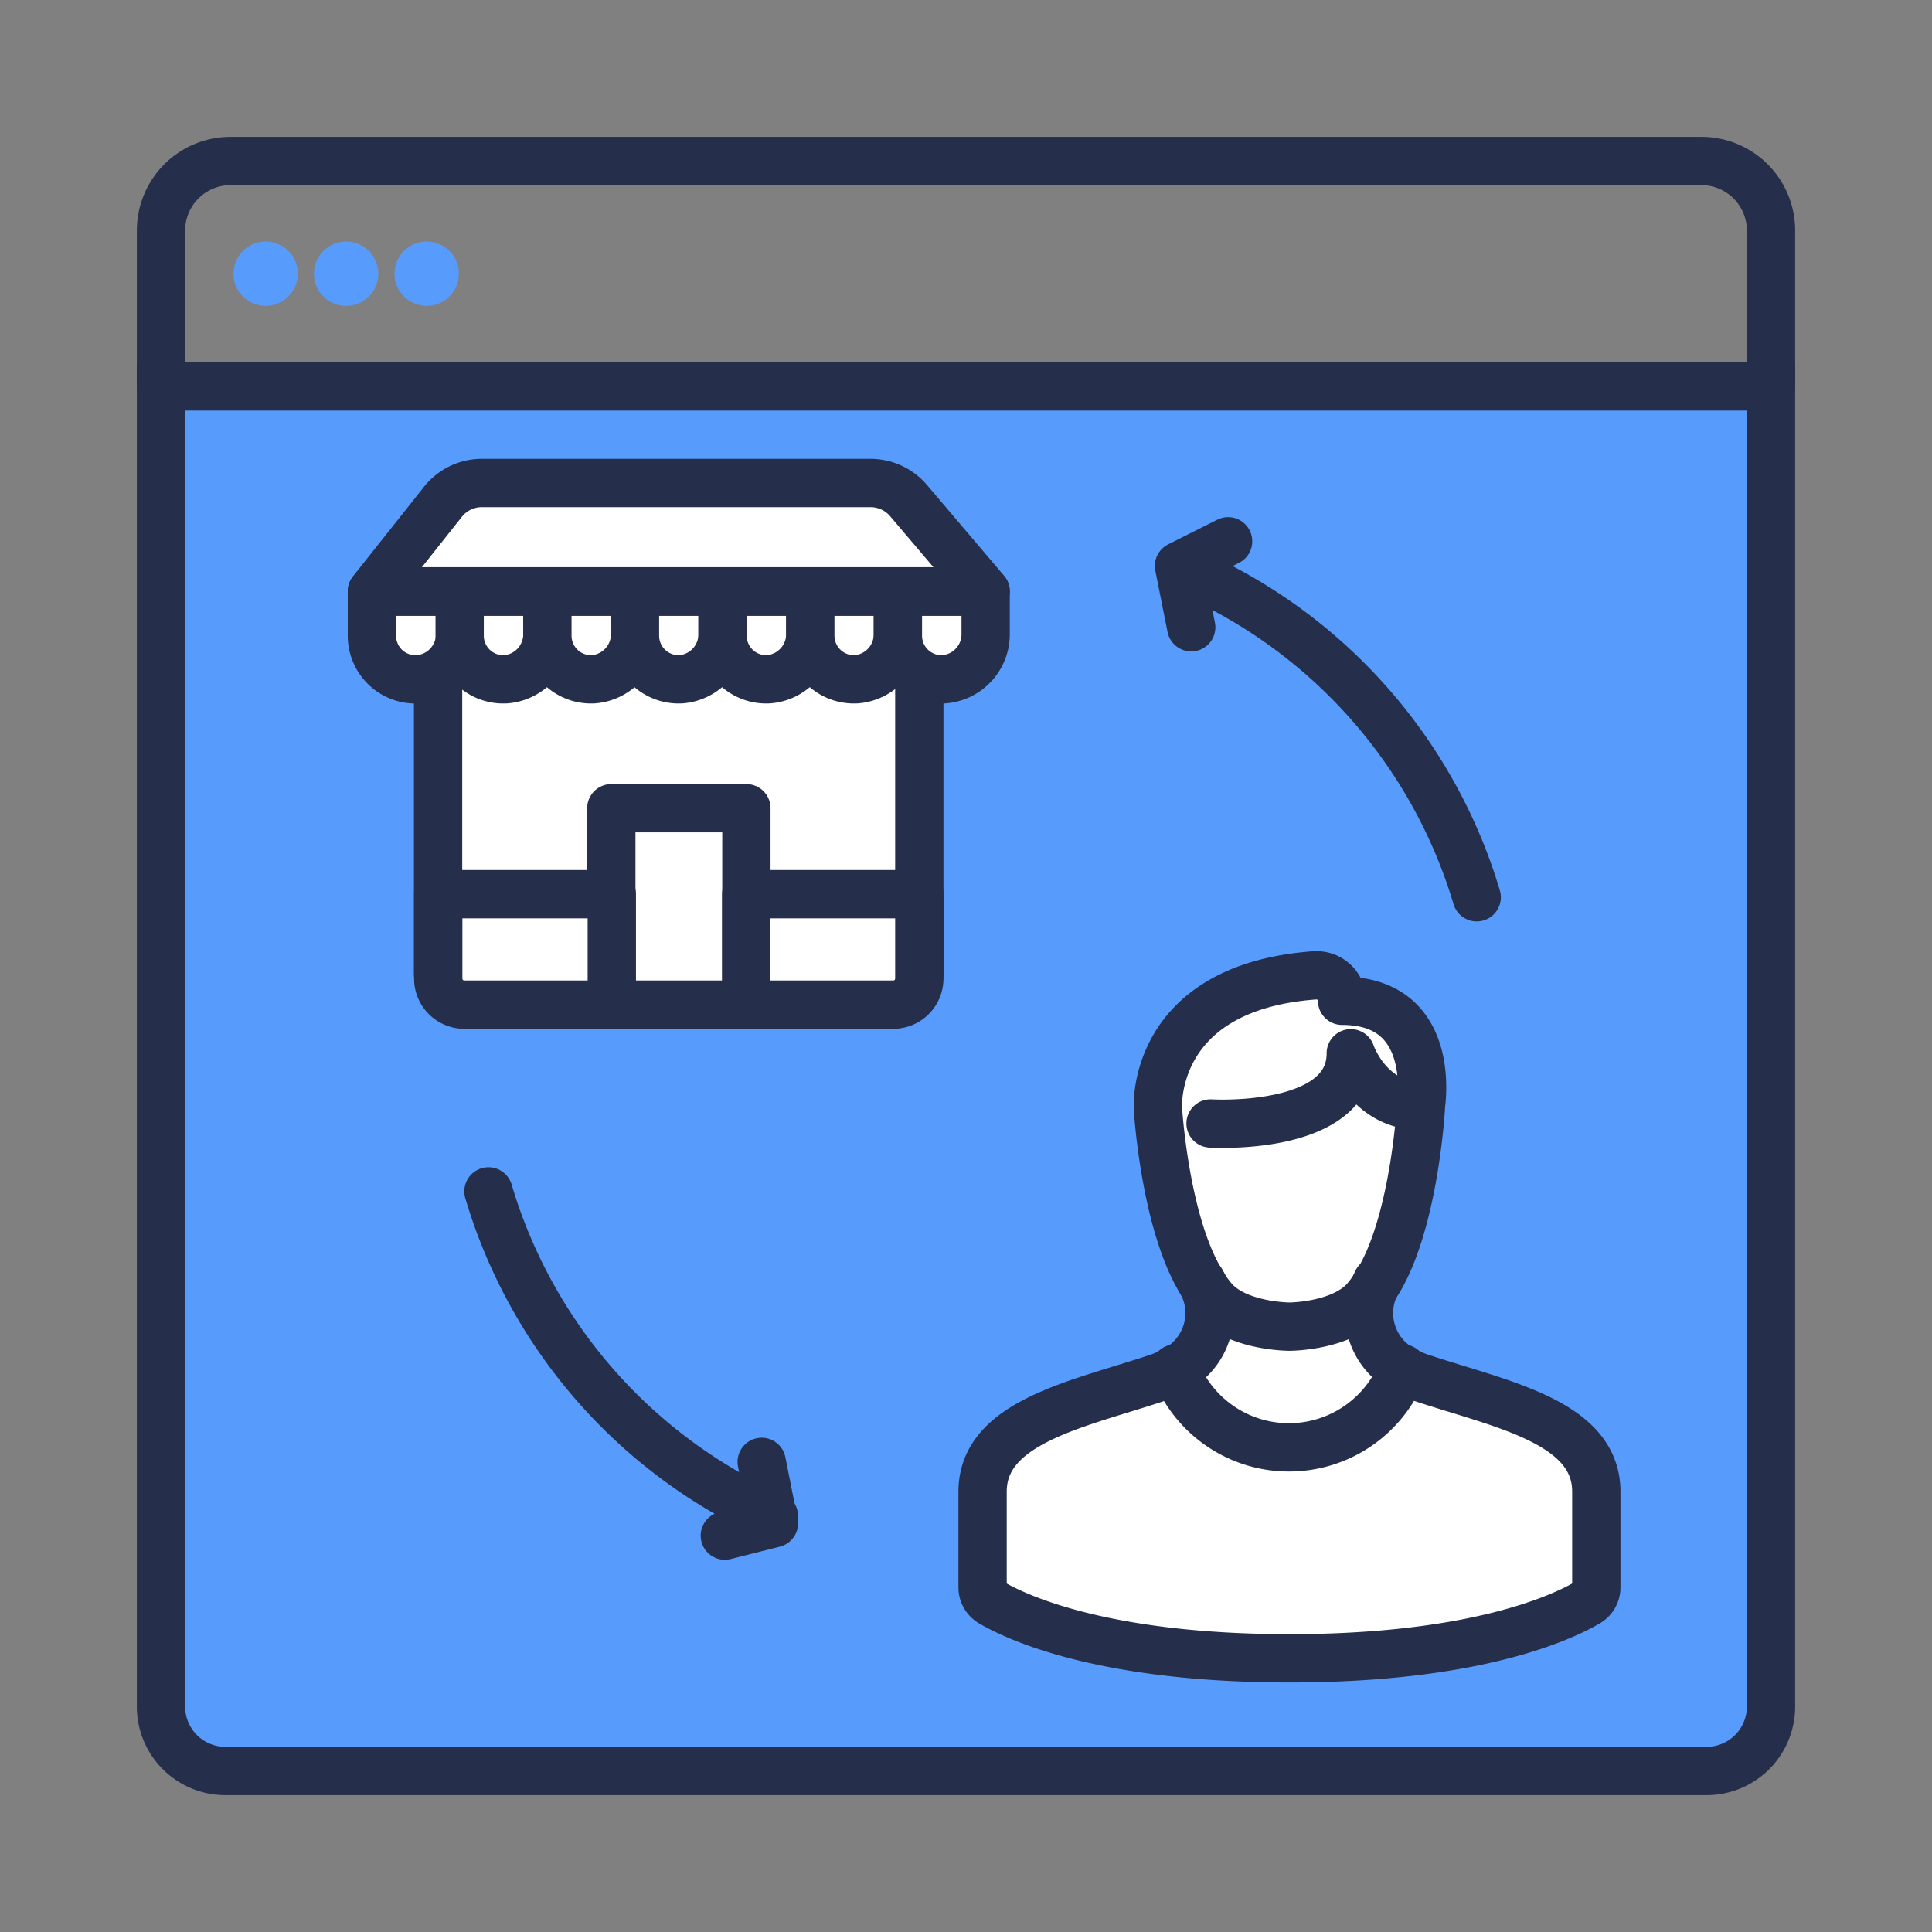 <svg id="Layer_1" data-name="Layer 1" xmlns="http://www.w3.org/2000/svg" viewBox="0 0 120 120"><rect x="0" y="0" width="120" height="120" fill="#808080" stroke="none"/><defs><style>.cls-1{fill:none;}.cls-1,.cls-2,.cls-5{stroke:#252e4a;stroke-width:3px;}.cls-1,.cls-5{stroke-linecap:round;stroke-linejoin:round;}.cls-2,.cls-3{fill:#579bfc;}.cls-2{stroke-miterlimit:10;}.cls-4,.cls-5{fill:#fff;}</style></defs><title>B2C Software</title><path class="cls-1" d="M14.32,10h91.36A4.32,4.32,0,0,1,110,14.32V24a0,0,0,0,1,0,0H10a0,0,0,0,1,0,0V14.32A4.32,4.32,0,0,1,14.32,10Z"/><path class="cls-2" d="M10,24H110a0,0,0,0,1,0,0v82a4,4,0,0,1-4,4H14a4,4,0,0,1-4-4V24A0,0,0,0,1,10,24Z"/><circle class="cls-3" cx="16.5" cy="17" r="2"/><circle class="cls-3" cx="21.5" cy="17" r="2"/><circle class="cls-3" cx="26.5" cy="17" r="2"/><path class="cls-4" d="M99.15,92.65v5.94a1.09,1.09,0,0,1-.53.94c-1.6.94-7,3.47-18.53,3.47s-16.93-2.53-18.53-3.47a1.09,1.09,0,0,1-.53-.94V92.65c0-4.36,6-5.44,10.89-7.08A6.38,6.38,0,0,0,73,85.09a7.57,7.57,0,0,0,14.12,0,6.61,6.61,0,0,0,1.1.48C93.16,87.21,99.15,88.29,99.15,92.65Z"/><path class="cls-4" d="M85.44,79.8a6.17,6.17,0,0,1-.75,1c-1.54,1.56-4.6,1.56-4.6,1.56s-3.07,0-4.6-1.56a5.58,5.58,0,0,1-.74-1c-2.4-3.64-2.83-11-2.83-11s-.49-7.51,9.74-8.26h.11a1.58,1.58,0,0,1,1.59,1.58c6,0,4.89,6.53,4.89,6.53v.15S87.83,76.16,85.44,79.8Z"/><path class="cls-4" d="M87.15,85.09a7.57,7.57,0,0,1-14.12,0,4,4,0,0,0,1.72-5.29,5.58,5.58,0,0,0,.74,1c1.53,1.56,4.6,1.56,4.6,1.56s3.06,0,4.6-1.56a6.17,6.17,0,0,0,.75-1A4,4,0,0,0,87.15,85.09Z"/><path class="cls-1" d="M85.53,79.59l-.09.21a4,4,0,0,0,1.71,5.29,6.61,6.61,0,0,0,1.1.48c4.91,1.64,10.9,2.72,10.9,7.08v5.94a1.09,1.09,0,0,1-.53.94c-1.6.94-7,3.47-18.53,3.47s-16.93-2.53-18.53-3.47a1.09,1.09,0,0,1-.53-.94V92.65c0-4.36,6-5.44,10.89-7.08A6.38,6.38,0,0,0,73,85.09a4,4,0,0,0,1.72-5.29l-.1-.21"/><path class="cls-1" d="M73,85a.15.15,0,0,0,0,.06,7.57,7.57,0,0,0,14.12,0,.32.32,0,0,1,0-.06"/><path class="cls-1" d="M75.19,69.78s8.71.54,8.71-4.36c0,0,1.09,3.27,4.35,3.27,0,0,1.1-6.53-4.89-6.53a1.58,1.58,0,0,0-1.59-1.58h-.11c-10.23.75-9.74,8.26-9.74,8.26s.43,7.32,2.83,11a5.58,5.58,0,0,0,.74,1c1.53,1.56,4.6,1.56,4.6,1.56s3.06,0,4.6-1.56a6.17,6.17,0,0,0,.75-1c2.39-3.64,2.81-11,2.81-11"/><path class="cls-1" d="M48.07,94.17l-.1,0A32.13,32.13,0,0,1,30.34,74"/><path class="cls-1" d="M74,35.59A32.07,32.07,0,0,1,91.72,55.73"/><polyline class="cls-1" points="47.31 90.8 47.97 94.13 48.07 94.61 45.02 95.38"/><polyline class="cls-1" points="73.99 38.96 73.23 35.15 76.28 33.62"/><path class="cls-5" d="M27.22,39.53H57.1a0,0,0,0,1,0,0V60.41a2,2,0,0,1-2,2H29.21a2,2,0,0,1-2-2V39.53A0,0,0,0,1,27.22,39.53Z"/><path class="cls-5" d="M23.1,39.48A2.71,2.71,0,0,0,26,42.19a2.82,2.82,0,0,0,2.58-2.87V36.75H23.1Z"/><path class="cls-5" d="M28.55,39.48a2.71,2.71,0,0,0,2.87,2.71A2.81,2.81,0,0,0,34,39.32V36.75H28.55Z"/><path class="cls-5" d="M34,39.48a2.71,2.71,0,0,0,2.87,2.71,2.82,2.82,0,0,0,2.58-2.87V36.75H34Z"/><path class="cls-5" d="M39.44,39.48a2.71,2.71,0,0,0,2.87,2.71,2.81,2.81,0,0,0,2.57-2.87V36.75H39.44Z"/><path class="cls-5" d="M44.88,39.48a2.71,2.71,0,0,0,2.87,2.71,2.82,2.82,0,0,0,2.58-2.87V36.75H44.88Z"/><path class="cls-5" d="M50.33,39.48a2.71,2.71,0,0,0,2.87,2.71,2.81,2.81,0,0,0,2.57-2.87V36.75H50.33Z"/><path class="cls-5" d="M55.77,39.48a2.71,2.71,0,0,0,2.87,2.71,2.81,2.81,0,0,0,2.58-2.87V36.75H55.77Z"/><rect class="cls-5" x="37.97" y="50.2" width="8.39" height="12.2"/><path class="cls-5" d="M23.1,36.73l4.41-5.56A3.08,3.08,0,0,1,29.93,30H54.07a3.1,3.1,0,0,1,2.36,1.09l4.79,5.64Z"/><path class="cls-5" d="M27.22,55.54H38a0,0,0,0,1,0,0V62.4a0,0,0,0,1,0,0H28.84a1.62,1.62,0,0,1-1.62-1.62V55.54A0,0,0,0,1,27.22,55.54Z"/><path class="cls-5" d="M48,55.54H57.1a0,0,0,0,1,0,0V62.4a0,0,0,0,1,0,0H46.35a0,0,0,0,1,0,0V57.16A1.62,1.62,0,0,1,48,55.54Z" transform="translate(103.45 117.94) rotate(180)"/></svg>